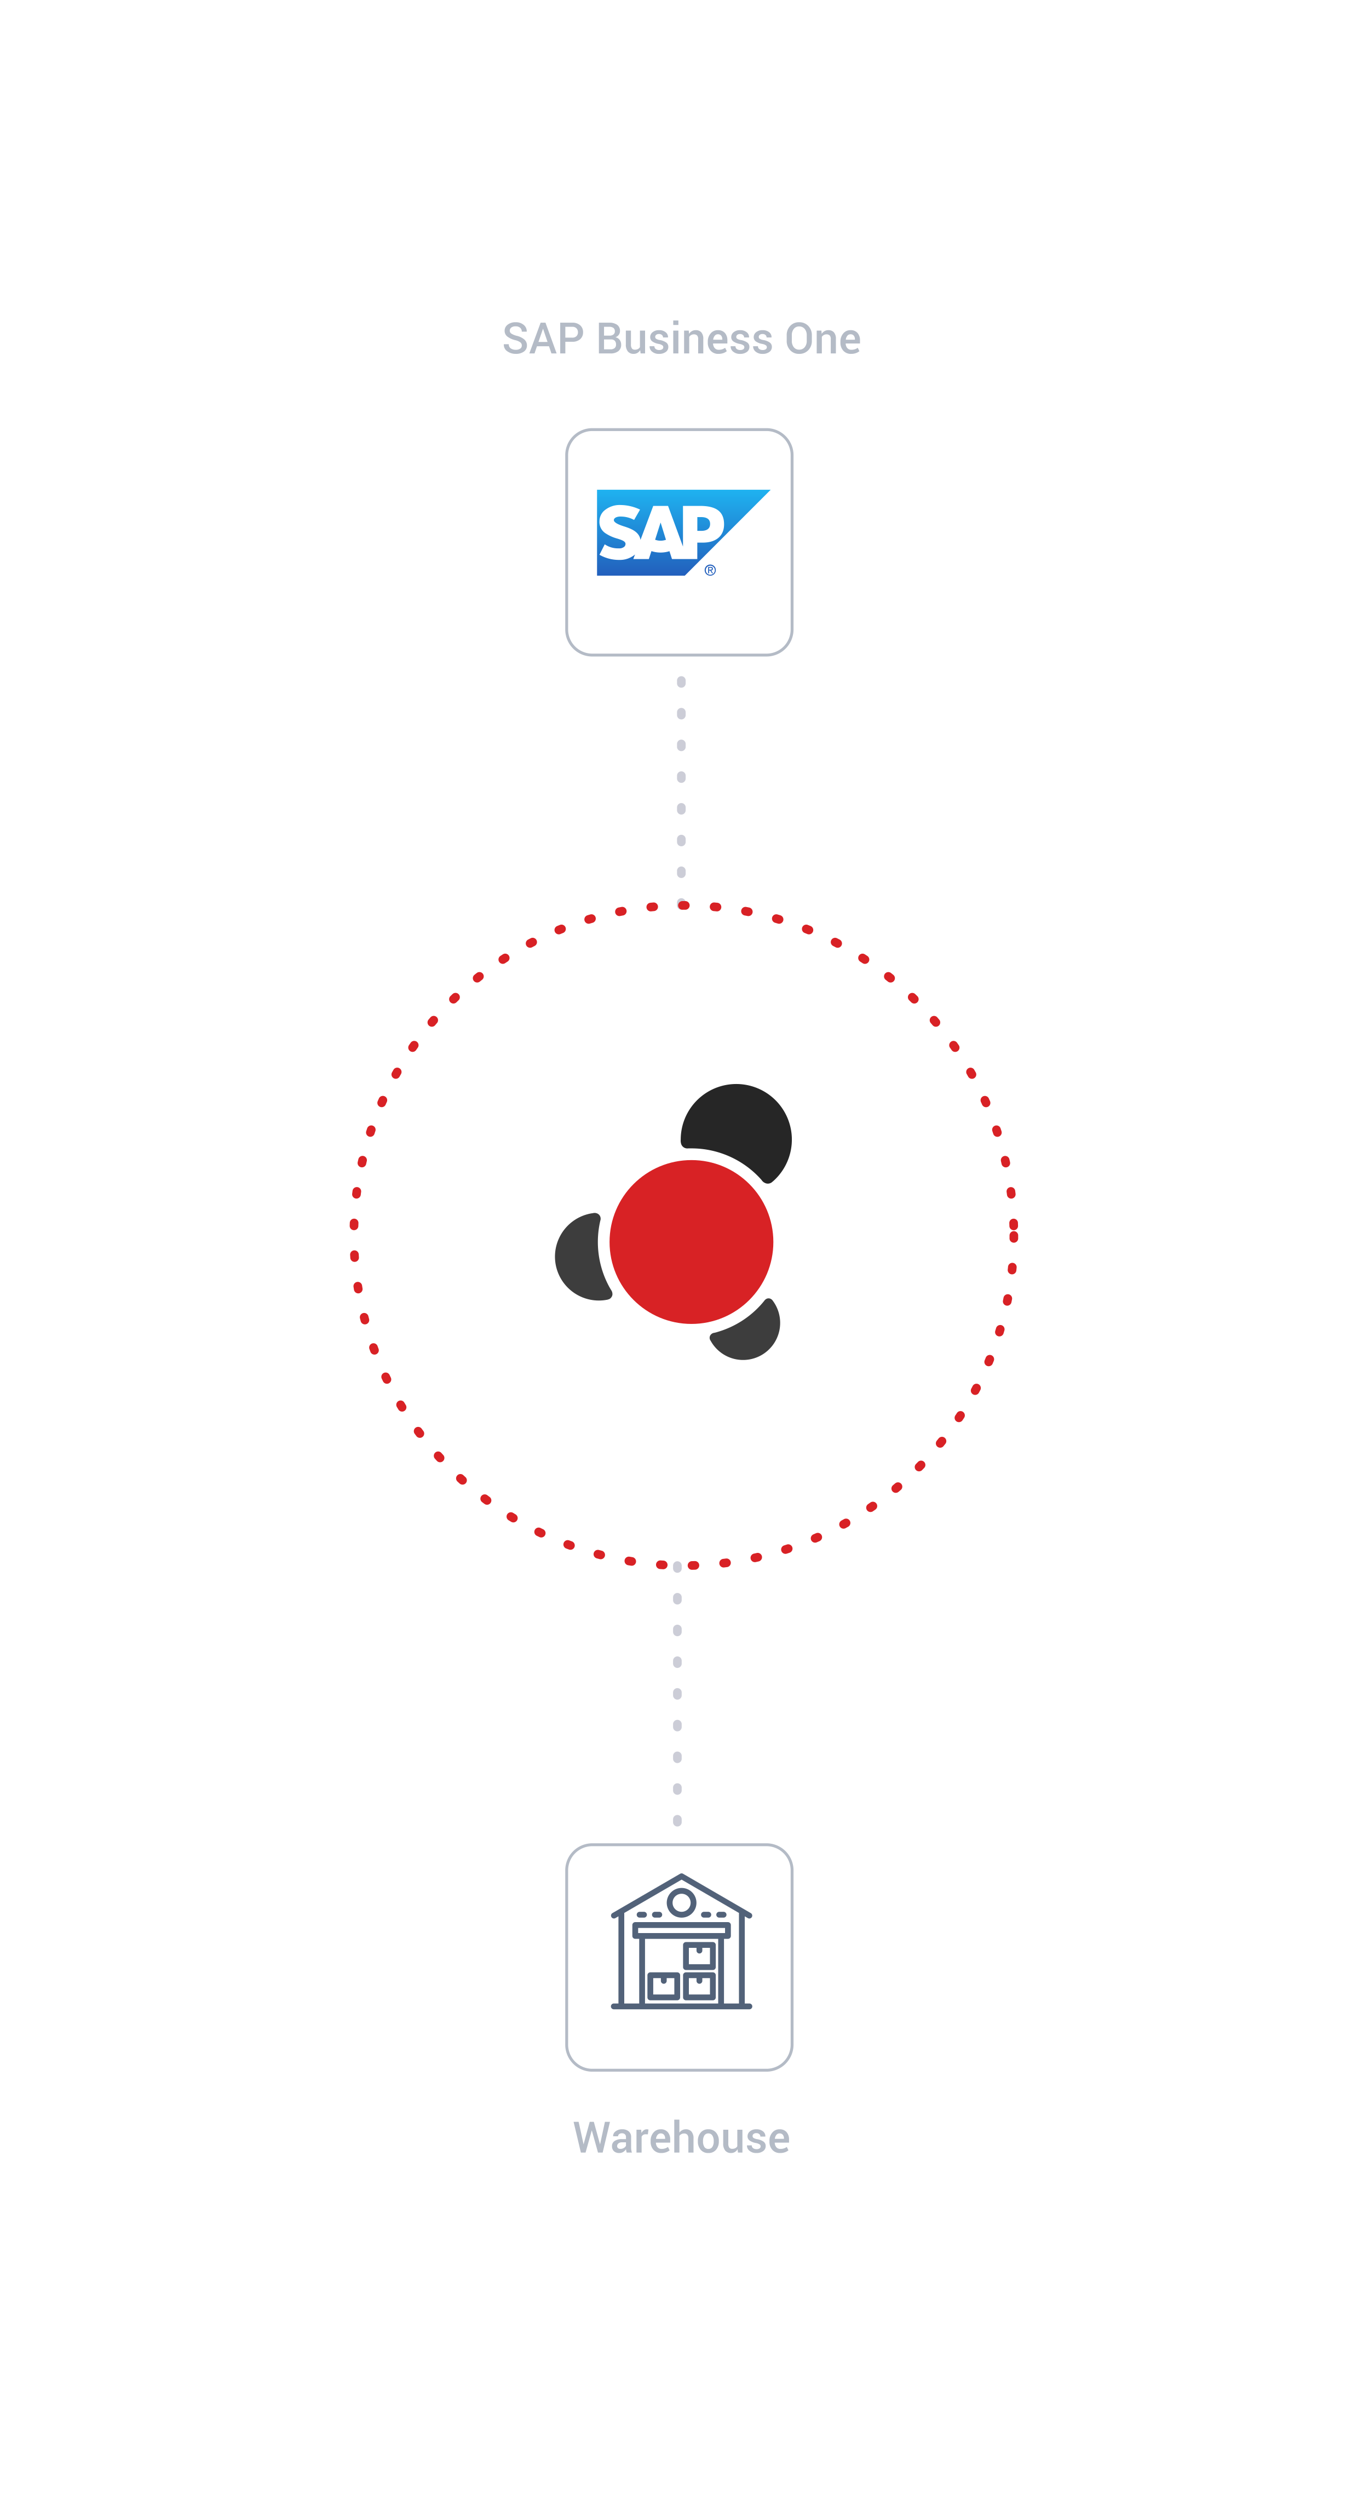 <svg xmlns="http://www.w3.org/2000/svg" xmlns:xlink="http://www.w3.org/1999/xlink" width="474.957" height="867.016" viewBox="0 0 474.957 867.016">
  <defs>
    <filter id="Path_4526" x="0" y="210.81" width="474.957" height="474.956" filterUnits="userSpaceOnUse">
      <feOffset dy="20" input="SourceAlpha"/>
      <feGaussianBlur stdDeviation="49.5" result="blur"/>
      <feFlood flood-color="#3c485a" flood-opacity="0.149"/>
      <feComposite operator="in" in2="blur"/>
      <feComposite in="SourceGraphic"/>
    </filter>
    <filter id="Path_4528" x="47.597" y="0" width="376.198" height="376.198" filterUnits="userSpaceOnUse">
      <feOffset dy="5" input="SourceAlpha"/>
      <feGaussianBlur stdDeviation="49.5" result="blur-2"/>
      <feFlood flood-color="#3c485a" flood-opacity="0.102"/>
      <feComposite operator="in" in2="blur-2"/>
      <feComposite in="SourceGraphic"/>
    </filter>
    <filter id="Path_4522" x="47.597" y="490.817" width="376.198" height="376.198" filterUnits="userSpaceOnUse">
      <feOffset dy="5" input="SourceAlpha"/>
      <feGaussianBlur stdDeviation="49.5" result="blur-3"/>
      <feFlood flood-color="#3c485a" flood-opacity="0.102"/>
      <feComposite operator="in" in2="blur-3"/>
      <feComposite in="SourceGraphic"/>
    </filter>
    <linearGradient id="linear-gradient" x1="0.5" y1="1.001" x2="0.5" y2="0.001" gradientUnits="objectBoundingBox">
      <stop offset="0" stop-color="#225fbc"/>
      <stop offset="1" stop-color="#1fb2f0"/>
    </linearGradient>
  </defs>
  <g id="Group_3691" data-name="Group 3691" transform="translate(35.714 -1574.651)">
    <path id="Path_4527" data-name="Path 4527" d="M0,0V100" transform="translate(200.669 1788.675)" fill="none" stroke="#cccdd7" stroke-linecap="round" stroke-width="3" stroke-dasharray="1 10"/>
    <path id="Path_4524" data-name="Path 4524" d="M0,0V100" transform="translate(199.295 2217.643) rotate(180)" fill="none" stroke="#cccdd7" stroke-linecap="round" stroke-width="3" stroke-dasharray="1 10"/>
    <path id="Path_4525" data-name="Path 4525" d="M114.484,0A114.484,114.484,0,1,1,0,114.484,114.484,114.484,0,0,1,114.484,0Z" transform="translate(316.03 1888.675) rotate(90)" fill="none" stroke="#d82125" stroke-linecap="round" stroke-width="3" stroke-dasharray="1 10"/>
    <g transform="matrix(1, 0, 0, 1, -35.71, 1574.65)" filter="url(#Path_4526)">
      <path id="Path_4526-2" data-name="Path 4526" d="M88.979,0A88.978,88.978,0,1,1,0,88.978,88.978,88.978,0,0,1,88.979,0Z" transform="translate(148.5 339.31)" fill="#fff"/>
    </g>
    <g id="Group_3147" data-name="Group 3147" transform="translate(156.823 1950.622)">
      <path id="Path_1150" data-name="Path 1150" d="M576.165,215.052c-.015.061-.03.124-.043.186a32.561,32.561,0,0,0,3.241,22.918c.165.3.34.583.506.878a2.489,2.489,0,0,1,.5,1.708,2.112,2.112,0,0,1-.937,1.423,4.371,4.371,0,0,1-.819.291c-.32.057-.643.116-.969.159a15.376,15.376,0,0,1-1.99.129,15.223,15.223,0,0,1-2.14-30.294c.041-.005.082-.008.122-.016a2.254,2.254,0,0,1,1.7.242,1.977,1.977,0,0,1,.825,2.378" transform="translate(-560.433 -167.65)" fill="#3d3d3d"/>
      <ellipse id="Ellipse_123" data-name="Ellipse 123" cx="28.414" cy="28.414" rx="28.414" ry="28.414" transform="translate(18.942 26.384)" fill="#d82225"/>
      <path id="Path_1151" data-name="Path 1151" d="M605.389,191.02c.627-.036.761-.02,1.4-.02a32.4,32.4,0,0,1,24.31,10.944,2.791,2.791,0,0,0,1.9,1.266,2.342,2.342,0,0,0,1.924-.666l.463-.393a19.279,19.279,0,1,0-32.322-14.194,3.818,3.818,0,0,0,.193,1.617,2.24,2.24,0,0,0,2.128,1.447" transform="translate(-559.433 -168.675)" fill="#262626"/>
      <path id="Path_1152" data-name="Path 1152" d="M634.789,242.158q.248.332.476.681a12.854,12.854,0,1,1-21.757,13.69c-.1-.169-.2-.344-.3-.515a1.716,1.716,0,0,1-.229-1.638,1.836,1.836,0,0,1,1.521-1.113,9.952,9.952,0,0,0,1.057-.286,32.485,32.485,0,0,0,15.623-10.039c.2-.236.394-.484.6-.718a2.122,2.122,0,0,1,.956-.81,1.669,1.669,0,0,1,1.47.163A1.993,1.993,0,0,1,634.789,242.158Z" transform="translate(-559.203 -166.971)" fill="#3d3d3d"/>
    </g>
    <g transform="matrix(1, 0, 0, 1, -35.71, 1574.65)" filter="url(#Path_4528)">
      <path id="Path_4528-2" data-name="Path 4528" d="M8.867,0H69.332A8.867,8.867,0,0,1,78.2,8.867V69.332A8.867,8.867,0,0,1,69.332,78.2H8.867A8.867,8.867,0,0,1,0,69.332V8.867A8.867,8.867,0,0,1,8.867,0Z" transform="translate(196.6 144)" fill="#fff" stroke="#b4bbc6" stroke-width="1"/>
    </g>
    <g transform="matrix(1, 0, 0, 1, -35.71, 1574.65)" filter="url(#Path_4522)">
      <path id="Path_4522-2" data-name="Path 4522" d="M8.867,0H69.332A8.867,8.867,0,0,1,78.2,8.867V69.332A8.867,8.867,0,0,1,69.332,78.2H8.867A8.867,8.867,0,0,1,0,69.332V8.867A8.867,8.867,0,0,1,8.867,0Z" transform="translate(274.8 713.02) rotate(180)" fill="#fff" stroke="#b4bbc6" stroke-width="1"/>
    </g>
    <g id="Group_3688" data-name="Group 3688" transform="translate(17.92 1441.899)">
      <path id="Path_3551" data-name="Path 3551" d="M153.5,332.414h30.444l29.8-29.8H153.5v29.8" transform="translate(0 0)" fill-rule="evenodd" fill="url(#linear-gradient)"/>
      <path id="Path_3552" data-name="Path 3552" d="M193.05,332.05h-5.93v14.1l-5.181-14.1H176.8l-4.424,11.789c-.468-2.971-3.544-4-5.964-4.769-1.6-.512-3.291-1.268-3.276-2.1.011-.684.91-1.32,2.684-1.224a9.688,9.688,0,0,1,4.337,1.17l2.064-3.588a16.053,16.053,0,0,0-6.717-1.59h-.015a8.16,8.16,0,0,0-5.93,2.166,5.008,5.008,0,0,0-1.42,3.458,4.645,4.645,0,0,0,2.038,4.141,13.915,13.915,0,0,0,4.03,1.846c1.645.508,2.989.951,2.973,1.9a1.362,1.362,0,0,1-.388.924,2.606,2.606,0,0,1-1.911.6,8.211,8.211,0,0,1-4.91-1.4L158.143,349a13.7,13.7,0,0,0,6.712,1.786l.308,0a8.113,8.113,0,0,0,5.1-1.712c.074-.059.145-.124.216-.187l-.593,1.59h5.385l.9-2.75a10.282,10.282,0,0,0,6.257.025l.871,2.724h8.783v-5.694h1.916c4.631,0,7.373-2.357,7.373-6.311C201.38,334.07,198.718,332.05,193.05,332.05Zm-13.7,12.066a5.377,5.377,0,0,1-1.9-.336l1.881-5.928h.038l1.842,5.946A5.474,5.474,0,0,1,179.346,344.116Zm14.053-3.408h-1.307v-4.78H193.4c1.743,0,3.129.578,3.129,2.362,0,1.839-1.387,2.418-3.129,2.418" transform="translate(-3.799 -23.833)" fill="#fff" fill-rule="evenodd"/>
      <path id="Path_3553" data-name="Path 3553" d="M359.585,447.429a1.569,1.569,0,1,1,1.574,1.615A1.565,1.565,0,0,1,359.585,447.429Zm1.574,1.937a1.933,1.933,0,1,0-1.963-1.937A1.931,1.931,0,0,0,361.159,449.366Zm-.41-1.785h.388l.587.965h.38l-.636-.981a.578.578,0,0,0,.578-.613c0-.439-.26-.634-.785-.634h-.849v2.227h.337Zm0-.287v-.688h.462c.231,0,.48.049.48.327,0,.344-.254.362-.536.362Z" transform="translate(-168.354 -116.947)" fill="#225fbc"/>
    </g>
    <path id="Path_4729" data-name="Path 4729" d="M-55.441-2.739a1.373,1.373,0,0,0-.494-1.091,4.643,4.643,0,0,0-1.747-.762,7.389,7.389,0,0,1-2.75-1.241A2.472,2.472,0,0,1-61.4-7.859,2.586,2.586,0,0,1-60.33-9.983a4.328,4.328,0,0,1,2.75-.835,4.1,4.1,0,0,1,2.823.945A2.82,2.82,0,0,1-53.727-7.6l-.015.044h-1.707A1.717,1.717,0,0,0-56-8.888,2.273,2.273,0,0,0-57.594-9.4a2.324,2.324,0,0,0-1.5.425,1.35,1.35,0,0,0-.524,1.1,1.2,1.2,0,0,0,.568,1.011,6.286,6.286,0,0,0,1.879.762,6.256,6.256,0,0,1,2.615,1.274,2.678,2.678,0,0,1,.894,2.073,2.5,2.5,0,0,1-1.066,2.12,4.6,4.6,0,0,1-2.8.787,4.977,4.977,0,0,1-2.93-.883,2.713,2.713,0,0,1-1.223-2.421l.015-.044h1.714a1.666,1.666,0,0,0,.674,1.454,2.951,2.951,0,0,0,1.75.48,2.578,2.578,0,0,0,1.538-.4A1.267,1.267,0,0,0-55.441-2.739Zm9.434.249h-4.175L-51.031,0h-1.8l3.918-10.664h1.685L-43.356,0h-1.809Zm-3.662-1.487h3.157l-1.545-4.556H-48.1Zm9.331-.066V0h-1.78V-10.664h4.167a3.951,3.951,0,0,1,2.765.912,3.092,3.092,0,0,1,1,2.4,3.087,3.087,0,0,1-1,2.406,3.971,3.971,0,0,1-2.765.9Zm0-1.428h2.388A1.951,1.951,0,0,0-36.464-6a1.874,1.874,0,0,0,.5-1.34,1.926,1.926,0,0,0-.5-1.355,1.921,1.921,0,0,0-1.487-.542h-2.388ZM-28.693,0V-10.664h3.545a4.612,4.612,0,0,1,2.769.729,2.525,2.525,0,0,1,1,2.179,2.142,2.142,0,0,1-.417,1.3,2.465,2.465,0,0,1-1.157.85,2.378,2.378,0,0,1,1.465.916,2.7,2.7,0,0,1,.513,1.633A2.74,2.74,0,0,1-21.962-.78a4.247,4.247,0,0,1-2.71.78Zm1.78-4.849v3.428h2.241a2.141,2.141,0,0,0,1.421-.421,1.508,1.508,0,0,0,.5-1.219A1.915,1.915,0,0,0-23.17-4.38a1.66,1.66,0,0,0-1.3-.469Zm0-1.326h1.963a2.007,2.007,0,0,0,1.307-.392,1.352,1.352,0,0,0,.48-1.11,1.383,1.383,0,0,0-.505-1.176,2.415,2.415,0,0,0-1.479-.385h-1.765Zm12.539,5.017a2.711,2.711,0,0,1-.945.97,2.525,2.525,0,0,1-1.318.341,2.519,2.519,0,0,1-1.992-.813,3.744,3.744,0,0,1-.718-2.527V-7.925h1.772v4.753a2.376,2.376,0,0,0,.337,1.458,1.23,1.23,0,0,0,1.018.417,2.289,2.289,0,0,0,1.08-.231,1.675,1.675,0,0,0,.685-.67V-7.925h1.78V0h-1.553Zm8.013-1a.827.827,0,0,0-.352-.681,3.507,3.507,0,0,0-1.311-.476,5.442,5.442,0,0,1-2.15-.853A1.788,1.788,0,0,1-10.9-5.669a2.142,2.142,0,0,1,.842-1.7,3.349,3.349,0,0,1,2.219-.7,3.476,3.476,0,0,1,2.3.714A2.115,2.115,0,0,1-4.72-5.588l-.015.044H-6.442a1.116,1.116,0,0,0-.374-.842,1.436,1.436,0,0,0-1.025-.352,1.467,1.467,0,0,0-.981.289.9.9,0,0,0-.337.707.793.793,0,0,0,.319.663,3.421,3.421,0,0,0,1.293.436,5.446,5.446,0,0,1,2.216.868,1.83,1.83,0,0,1,.721,1.527A2.077,2.077,0,0,1-5.493-.513,3.761,3.761,0,0,1-7.819.154a3.549,3.549,0,0,1-2.439-.791,2.234,2.234,0,0,1-.85-1.816l.015-.044h1.655a1.187,1.187,0,0,0,.5,1A2,2,0,0,0-7.8-1.179a1.825,1.825,0,0,0,1.062-.264A.827.827,0,0,0-6.361-2.153ZM-1.117,0H-2.9V-7.925h1.78Zm0-9.866H-2.9v-1.56h1.78Zm3.6,1.941.1,1.143a2.835,2.835,0,0,1,.978-.948A2.609,2.609,0,0,1,4.9-8.071a2.494,2.494,0,0,1,1.93.751,3.367,3.367,0,0,1,.692,2.34V0H5.739V-4.966a1.78,1.78,0,0,0-.37-1.271,1.511,1.511,0,0,0-1.124-.377,1.864,1.864,0,0,0-.93.231,1.923,1.923,0,0,0-.674.634V0H.861V-7.925ZM12.77.154a3.446,3.446,0,0,1-2.684-1.1,4.052,4.052,0,0,1-1-2.831v-.293a4.207,4.207,0,0,1,.992-2.867,3.139,3.139,0,0,1,2.487-1.132,3.1,3.1,0,0,1,2.457.97,3.8,3.8,0,0,1,.853,2.6V-3.45H10.931l-.015.037a2.5,2.5,0,0,0,.553,1.545,1.749,1.749,0,0,0,1.41.6,3.811,3.811,0,0,0,1.23-.176,4.031,4.031,0,0,0,.989-.505L15.67-.784a3.687,3.687,0,0,1-1.187.667A4.971,4.971,0,0,1,12.77.154Zm-.205-6.8a1.335,1.335,0,0,0-1.084.524,2.579,2.579,0,0,0-.527,1.329l.015.037H14.11v-.183a1.9,1.9,0,0,0-.385-1.23A1.4,1.4,0,0,0,12.565-6.643Zm9.2,4.49a.827.827,0,0,0-.352-.681A3.507,3.507,0,0,0,20.1-3.311a5.442,5.442,0,0,1-2.15-.853,1.788,1.788,0,0,1-.729-1.505,2.142,2.142,0,0,1,.842-1.7,3.349,3.349,0,0,1,2.219-.7,3.476,3.476,0,0,1,2.3.714A2.115,2.115,0,0,1,23.4-5.588l-.015.044H21.683a1.116,1.116,0,0,0-.374-.842,1.436,1.436,0,0,0-1.025-.352,1.467,1.467,0,0,0-.981.289.9.9,0,0,0-.337.707.793.793,0,0,0,.319.663,3.421,3.421,0,0,0,1.293.436,5.446,5.446,0,0,1,2.216.868,1.83,1.83,0,0,1,.721,1.527,2.077,2.077,0,0,1-.883,1.736,3.761,3.761,0,0,1-2.325.667,3.549,3.549,0,0,1-2.439-.791,2.234,2.234,0,0,1-.85-1.816l.015-.044h1.655a1.187,1.187,0,0,0,.5,1,2,2,0,0,0,1.143.315,1.825,1.825,0,0,0,1.062-.264A.827.827,0,0,0,21.764-2.153Zm7.8,0a.827.827,0,0,0-.352-.681A3.507,3.507,0,0,0,27.9-3.311a5.442,5.442,0,0,1-2.15-.853,1.788,1.788,0,0,1-.729-1.505,2.142,2.142,0,0,1,.842-1.7,3.349,3.349,0,0,1,2.219-.7,3.476,3.476,0,0,1,2.3.714A2.115,2.115,0,0,1,31.2-5.588l-.015.044H29.484a1.116,1.116,0,0,0-.374-.842,1.436,1.436,0,0,0-1.025-.352,1.467,1.467,0,0,0-.981.289.9.9,0,0,0-.337.707.793.793,0,0,0,.319.663,3.421,3.421,0,0,0,1.293.436,5.446,5.446,0,0,1,2.216.868,1.83,1.83,0,0,1,.721,1.527,2.077,2.077,0,0,1-.883,1.736,3.761,3.761,0,0,1-2.325.667,3.549,3.549,0,0,1-2.439-.791,2.234,2.234,0,0,1-.85-1.816l.015-.044h1.655a1.187,1.187,0,0,0,.5,1,2,2,0,0,0,1.143.315,1.825,1.825,0,0,0,1.062-.264A.827.827,0,0,0,29.564-2.153ZM45.187-4.373A4.507,4.507,0,0,1,43.96-1.132,4.2,4.2,0,0,1,40.778.154a4.063,4.063,0,0,1-3.116-1.285,4.569,4.569,0,0,1-1.2-3.241V-6.292a4.572,4.572,0,0,1,1.2-3.237,4.049,4.049,0,0,1,3.109-1.289,4.207,4.207,0,0,1,3.186,1.289,4.5,4.5,0,0,1,1.23,3.237ZM43.414-6.306A3.305,3.305,0,0,0,42.7-8.5a2.381,2.381,0,0,0-1.93-.857,2.241,2.241,0,0,0-1.853.857,3.411,3.411,0,0,0-.681,2.19v1.934a3.45,3.45,0,0,0,.681,2.208,2.244,2.244,0,0,0,1.86.861,2.368,2.368,0,0,0,1.93-.857,3.362,3.362,0,0,0,.707-2.212ZM48.5-7.925l.1,1.143a2.835,2.835,0,0,1,.978-.948,2.609,2.609,0,0,1,1.329-.341,2.494,2.494,0,0,1,1.93.751,3.367,3.367,0,0,1,.692,2.34V0h-1.78V-4.966a1.78,1.78,0,0,0-.37-1.271,1.511,1.511,0,0,0-1.124-.377,1.864,1.864,0,0,0-.93.231,1.923,1.923,0,0,0-.674.634V0h-1.78V-7.925ZM58.781.154A3.446,3.446,0,0,1,56.1-.948a4.052,4.052,0,0,1-1-2.831v-.293a4.207,4.207,0,0,1,.992-2.867,3.139,3.139,0,0,1,2.487-1.132,3.1,3.1,0,0,1,2.457.97,3.8,3.8,0,0,1,.853,2.6V-3.45H56.942l-.015.037a2.5,2.5,0,0,0,.553,1.545,1.749,1.749,0,0,0,1.41.6,3.811,3.811,0,0,0,1.23-.176,4.031,4.031,0,0,0,.989-.505l.571,1.165a3.687,3.687,0,0,1-1.187.667A4.971,4.971,0,0,1,58.781.154Zm-.205-6.8a1.335,1.335,0,0,0-1.084.524,2.579,2.579,0,0,0-.527,1.329l.015.037h3.142v-.183a1.9,1.9,0,0,0-.385-1.23A1.4,1.4,0,0,0,58.575-6.643Z" transform="translate(200.762 1697.232)" fill="#b4bbc6"/>
    <path id="Path_4730" data-name="Path 4730" d="M-34.017-2.842v.015l.007-.037,2.131-7.8h1.421L-28.3-2.842l.007.051.007-.073,1.685-7.8h1.75L-27.389,0h-1.619l-2.131-7.654h-.044L-33.322,0h-1.626l-2.527-10.664h1.75ZM-19.047,0q-.1-.3-.157-.586a4.189,4.189,0,0,1-.084-.571,3.144,3.144,0,0,1-.963.934,2.45,2.45,0,0,1-1.337.377,2.634,2.634,0,0,1-1.9-.637,2.314,2.314,0,0,1-.663-1.75,2.068,2.068,0,0,1,.908-1.791,4.385,4.385,0,0,1,2.556-.641H-19.3v-.7a1.287,1.287,0,0,0-.366-.974,1.453,1.453,0,0,0-1.047-.352,1.483,1.483,0,0,0-.967.293.93.93,0,0,0-.359.754h-1.714l-.007-.044a1.963,1.963,0,0,1,.839-1.663,3.554,3.554,0,0,1,2.318-.725,3.39,3.39,0,0,1,2.234.7,2.475,2.475,0,0,1,.85,2.021v3.523a6.5,6.5,0,0,0,.066.941A5,5,0,0,0-17.245,0Zm-2.183-1.274a2.238,2.238,0,0,0,1.212-.337A1.7,1.7,0,0,0-19.3-2.38V-3.552h-1.414a1.784,1.784,0,0,0-1.216.385,1.168,1.168,0,0,0-.439.9.923.923,0,0,0,.3.721A1.221,1.221,0,0,0-21.229-1.274Zm9.521-5.046-.762-.029a1.6,1.6,0,0,0-.868.22,1.447,1.447,0,0,0-.538.623V0h-1.78V-7.925h1.626l.117,1.15a2.542,2.542,0,0,1,.773-.952,1.8,1.8,0,0,1,1.088-.344,1.659,1.659,0,0,1,.3.026,2.193,2.193,0,0,1,.256.062ZM-7.064.154a3.446,3.446,0,0,1-2.684-1.1,4.052,4.052,0,0,1-1-2.831v-.293A4.207,4.207,0,0,1-9.756-6.94,3.139,3.139,0,0,1-7.269-8.071a3.1,3.1,0,0,1,2.457.97,3.8,3.8,0,0,1,.853,2.6V-3.45H-8.9l-.015.037a2.5,2.5,0,0,0,.553,1.545,1.749,1.749,0,0,0,1.41.6,3.811,3.811,0,0,0,1.23-.176,4.031,4.031,0,0,0,.989-.505l.571,1.165A3.687,3.687,0,0,1-5.35-.117,4.971,4.971,0,0,1-7.064.154Zm-.205-6.8a1.335,1.335,0,0,0-1.084.524A2.579,2.579,0,0,0-8.881-4.79l.015.037h3.142v-.183a1.9,1.9,0,0,0-.385-1.23A1.4,1.4,0,0,0-7.269-6.643Zm6.5-.256A2.825,2.825,0,0,1,.2-7.764a2.593,2.593,0,0,1,1.256-.308,2.5,2.5,0,0,1,1.967.795,3.607,3.607,0,0,1,.707,2.45V0H2.347V-4.841A2.006,2.006,0,0,0,1.974-6.2,1.427,1.427,0,0,0,.853-6.614,1.987,1.987,0,0,0-.081-6.4a1.92,1.92,0,0,0-.685.6V0h-1.78V-11.426h1.78ZM5.643-4.036a4.317,4.317,0,0,1,.967-2.9A3.334,3.334,0,0,1,9.269-8.071a3.324,3.324,0,0,1,2.673,1.135,4.279,4.279,0,0,1,.974,2.9v.154a4.3,4.3,0,0,1-.974,2.915A3.327,3.327,0,0,1,9.283.154,3.347,3.347,0,0,1,6.61-.974a4.31,4.31,0,0,1-.967-2.908Zm1.78.154a3.539,3.539,0,0,0,.454,1.89,1.531,1.531,0,0,0,1.406.725,1.539,1.539,0,0,0,1.392-.725,3.451,3.451,0,0,0,.469-1.89v-.154A3.407,3.407,0,0,0,10.675-5.9a1.544,1.544,0,0,0-1.406-.74,1.531,1.531,0,0,0-1.392.74,3.516,3.516,0,0,0-.454,1.868ZM19.406-1.157a2.711,2.711,0,0,1-.945.97,2.525,2.525,0,0,1-1.318.341A2.519,2.519,0,0,1,15.15-.659a3.744,3.744,0,0,1-.718-2.527V-7.925H16.2v4.753a2.376,2.376,0,0,0,.337,1.458A1.23,1.23,0,0,0,17.56-1.3a2.289,2.289,0,0,0,1.08-.231,1.675,1.675,0,0,0,.685-.67V-7.925H21.1V0H19.552Zm8.013-1a.827.827,0,0,0-.352-.681,3.507,3.507,0,0,0-1.311-.476,5.442,5.442,0,0,1-2.15-.853,1.788,1.788,0,0,1-.729-1.505,2.142,2.142,0,0,1,.842-1.7,3.349,3.349,0,0,1,2.219-.7,3.476,3.476,0,0,1,2.3.714,2.115,2.115,0,0,1,.817,1.769l-.015.044H27.338a1.116,1.116,0,0,0-.374-.842,1.436,1.436,0,0,0-1.025-.352,1.467,1.467,0,0,0-.981.289.9.9,0,0,0-.337.707.793.793,0,0,0,.319.663,3.421,3.421,0,0,0,1.293.436,5.446,5.446,0,0,1,2.216.868,1.83,1.83,0,0,1,.721,1.527,2.077,2.077,0,0,1-.883,1.736,3.761,3.761,0,0,1-2.325.667,3.549,3.549,0,0,1-2.439-.791,2.234,2.234,0,0,1-.85-1.816l.015-.044h1.655a1.187,1.187,0,0,0,.5,1,2,2,0,0,0,1.143.315,1.825,1.825,0,0,0,1.062-.264A.827.827,0,0,0,27.418-2.153ZM34.164.154a3.446,3.446,0,0,1-2.684-1.1,4.052,4.052,0,0,1-1-2.831v-.293a4.207,4.207,0,0,1,.992-2.867,3.139,3.139,0,0,1,2.487-1.132,3.1,3.1,0,0,1,2.457.97,3.8,3.8,0,0,1,.853,2.6V-3.45H32.325l-.015.037a2.5,2.5,0,0,0,.553,1.545,1.749,1.749,0,0,0,1.41.6,3.811,3.811,0,0,0,1.23-.176,4.031,4.031,0,0,0,.989-.505l.571,1.165a3.687,3.687,0,0,1-1.187.667A4.971,4.971,0,0,1,34.164.154Zm-.205-6.8a1.335,1.335,0,0,0-1.084.524,2.579,2.579,0,0,0-.527,1.329l.015.037H35.5v-.183a1.9,1.9,0,0,0-.385-1.23A1.4,1.4,0,0,0,33.959-6.643Z" transform="translate(200.762 2321.232)" fill="#b4bbc6"/>
    <g id="Group_3692" data-name="Group 3692" transform="translate(93.766 1433.1)">
      <g id="Group_2978" data-name="Group 2978" transform="translate(102.096 796.601)">
        <path id="Path_3624" data-name="Path 3624" d="M129.631,802.513a4.9,4.9,0,1,0,4.9,4.9A4.9,4.9,0,0,0,129.631,802.513Zm0,8.28a3.382,3.382,0,1,1,3.382-3.382A3.386,3.386,0,0,1,129.631,810.793Z" transform="translate(-124.734 -802.513)" fill="#526279" stroke="#526279" stroke-width="0.5"/>
      </g>
      <g id="Group_2979" data-name="Group 2979" transform="translate(113.981 804.88)">
        <path id="Path_3625" data-name="Path 3625" d="M152.8,820.481h-1.515a.758.758,0,0,0,0,1.516H152.8a.758.758,0,1,0,0-1.516Z" transform="translate(-150.525 -820.481)" fill="#526279" stroke="#526279" stroke-width="0.5"/>
      </g>
      <g id="Group_2980" data-name="Group 2980" transform="translate(119.284 804.88)">
        <path id="Path_3626" data-name="Path 3626" d="M164.307,820.481h-1.515a.758.758,0,0,0,0,1.516h1.515a.758.758,0,1,0,0-1.516Z" transform="translate(-162.034 -820.481)" fill="#526279" stroke="#526279" stroke-width="0.5"/>
      </g>
      <g id="Group_2981" data-name="Group 2981" transform="translate(91.671 804.88)">
        <path id="Path_3627" data-name="Path 3627" d="M104.384,820.481h-1.515a.758.758,0,1,0,0,1.516h1.515a.758.758,0,1,0,0-1.516Z" transform="translate(-102.111 -820.481)" fill="#526279" stroke="#526279" stroke-width="0.5"/>
      </g>
      <g id="Group_2982" data-name="Group 2982" transform="translate(96.974 804.88)">
        <path id="Path_3628" data-name="Path 3628" d="M115.893,820.481h-1.515a.758.758,0,1,0,0,1.516h1.515a.758.758,0,1,0,0-1.516Z" transform="translate(-113.62 -820.481)" fill="#526279" stroke="#526279" stroke-width="0.5"/>
      </g>
      <g id="Group_2983" data-name="Group 2983" transform="translate(95.389 825.87)">
        <path id="Path_3629" data-name="Path 3629" d="M120.268,866.03h-9.331a.758.758,0,0,0-.758.758v7.684a.758.758,0,0,0,.758.758h9.331a.757.757,0,0,0,.758-.758v-7.684A.758.758,0,0,0,120.268,866.03Zm-.758,7.684h-7.815v-6.169h3.15v1.192a.758.758,0,0,0,1.516,0v-1.192h3.15Z" transform="translate(-110.179 -866.03)" fill="#526279" stroke="#526279" stroke-width="0.5"/>
      </g>
      <g id="Group_2984" data-name="Group 2984" transform="translate(107.75 825.87)">
        <path id="Path_3630" data-name="Path 3630" d="M147.094,866.03h-9.331a.758.758,0,0,0-.758.758v7.684a.758.758,0,0,0,.758.758h9.331a.757.757,0,0,0,.758-.758v-7.684A.758.758,0,0,0,147.094,866.03Zm-.758,7.684h-7.815v-6.169h3.15v1.192a.758.758,0,0,0,1.516,0v-1.192h3.15Z" transform="translate(-137.005 -866.03)" fill="#526279" stroke="#526279" stroke-width="0.5"/>
      </g>
      <g id="Group_2985" data-name="Group 2985" transform="translate(107.75 815.37)">
        <path id="Path_3631" data-name="Path 3631" d="M147.094,843.244h-9.331a.758.758,0,0,0-.758.757v7.684a.758.758,0,0,0,.758.758h9.331a.758.758,0,0,0,.758-.758V844A.757.757,0,0,0,147.094,843.244Zm-.758,7.684h-7.815v-6.169h3.15v1.192a.758.758,0,0,0,1.516,0v-1.192h3.15Z" transform="translate(-137.005 -843.244)" fill="#526279" stroke="#526279" stroke-width="0.5"/>
      </g>
      <g id="Group_2986" data-name="Group 2986" transform="translate(82.748 791.548)">
        <path id="Path_3632" data-name="Path 3632" d="M130.483,836.679h-1.826V805.762l1.443.838a.758.758,0,1,0,.761-1.311L107.373,791.65a.76.76,0,0,0-.76,0L83.125,805.288a.758.758,0,0,0,.761,1.311l1.448-.841v30.921H83.508a.758.758,0,1,0,0,1.515h46.974a.758.758,0,1,0,0-1.515Zm-36.432,0V813.76h25.884v22.919Zm-2.38-24.434v-2.273h30.644v2.273Zm29.779,24.434V813.76h1.623a.757.757,0,0,0,.758-.758v-3.788a.757.757,0,0,0-.758-.758H90.913a.757.757,0,0,0-.758.758V813a.757.757,0,0,0,.758.758h1.623v22.919H86.85v-31.8l20.143-11.7,20.149,11.7v31.8Z" transform="translate(-82.748 -791.548)" fill="#526279" stroke="#526279" stroke-width="0.5"/>
      </g>
    </g>
  </g>
</svg>
